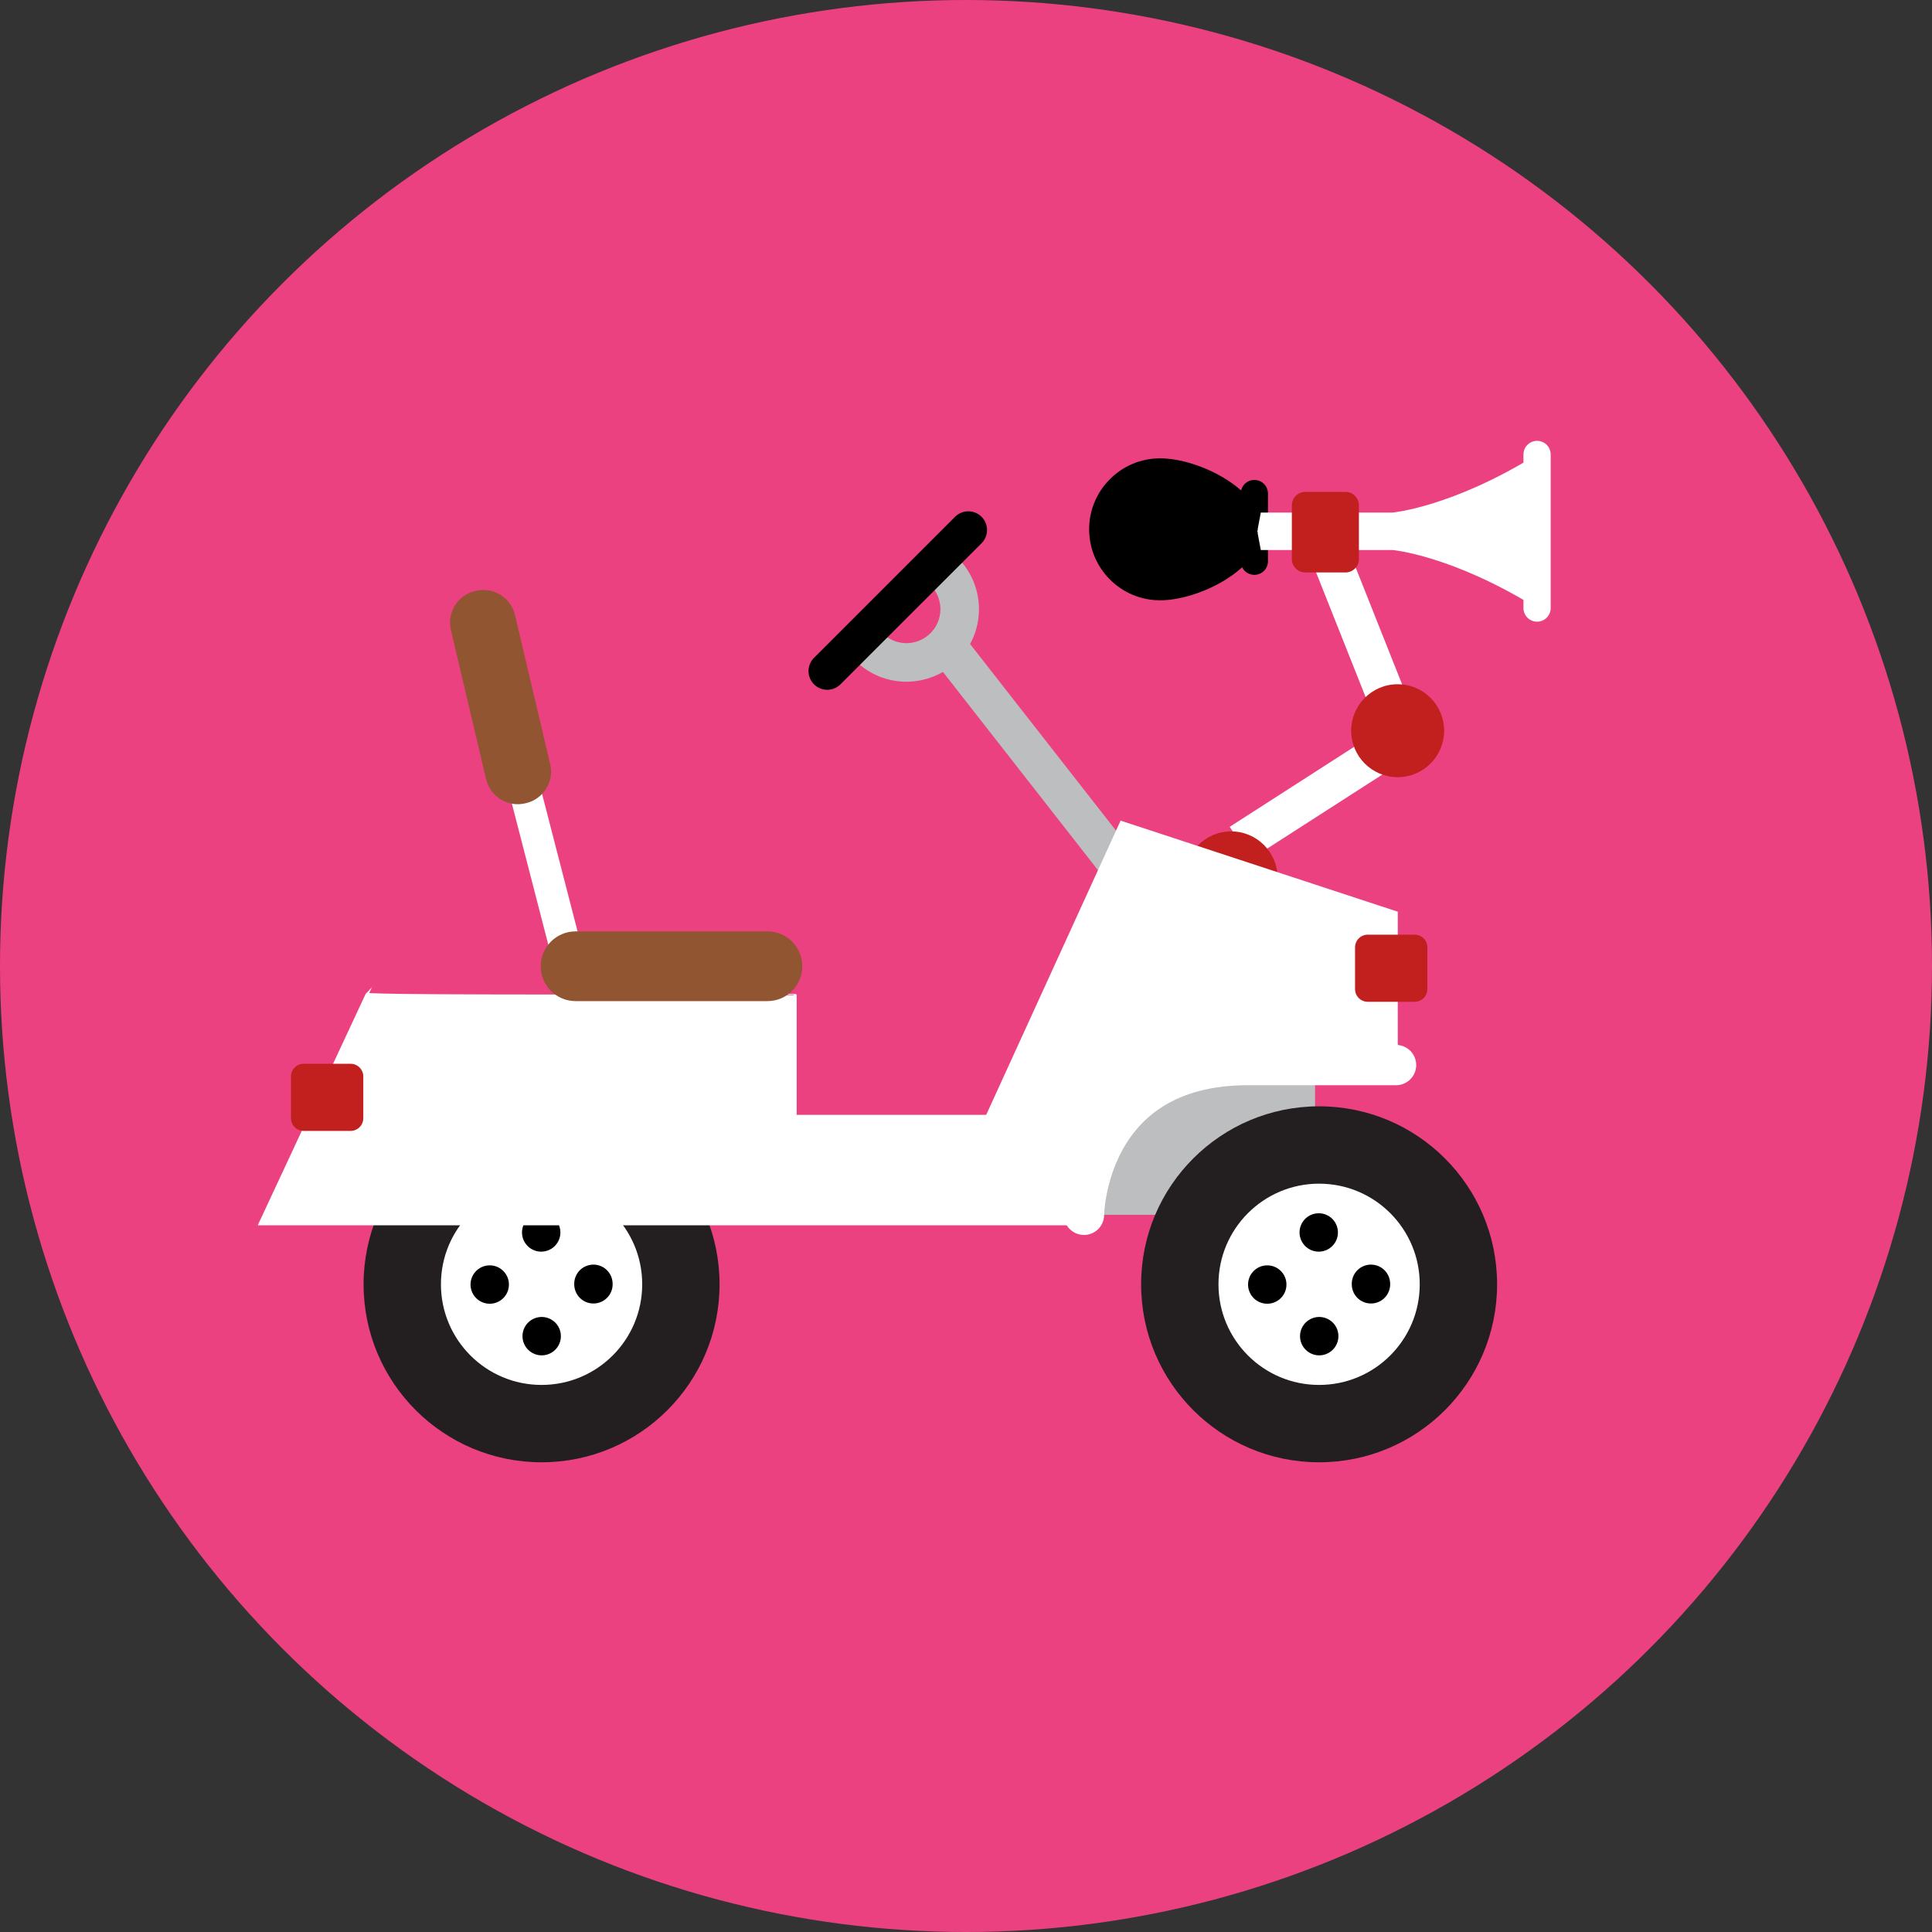 <svg xmlns="http://www.w3.org/2000/svg" xmlns:xlink="http://www.w3.org/1999/xlink" version="1.1" x="0px" y="0px" width="100.144px" height="100.144px" viewBox="0 0 100.144 100.144" style="enable-background:new 0 0 100.144 100.144;" xml:space="preserve"><rect x="0" y="0" width="100.144" height="100.144" fill="#333333" stroke="none"/><g id="_x32_3-video"><circle style="fill:#EC4180;" cx="50.072" cy="50.072" r="50.072"/><circle style="fill:#231F20;" cx="28.072" cy="66.571" r="9.226"/><circle style="fill:#FFFFFF;" cx="28.072" cy="66.571" r="5.216"/><g><circle style="fill:#FFFFFF;" cx="28.072" cy="66.571" r="2.688"/><circle style="fill:none;stroke:#000000;stroke-width:1.99;stroke-linecap:round;stroke-miterlimit:10;stroke-dasharray:0,4.216;" cx="28.072" cy="66.571" r="2.688"/></g><rect x="55.25" y="53.802" style="fill:#BCBEC0;" width="12.915" height="9.167"/><polyline style="fill:none;stroke:#FFFFFF;stroke-width:2;stroke-miterlimit:10;" points="64.283,43.698 72.715,38.278 68.7,28.173"/><circle style="fill:#C21F1F;" cx="63.815" cy="45.504" r="2.409"/><line style="stroke:#BCBEC0;stroke-width:2;stroke-miterlimit:10;" x1="58.127" y1="45.036" x2="49.099" y2="33.49"/><path style="fill:#FFFFFF;stroke:#FFFFFF;stroke-width:0.149;stroke-miterlimit:10;" d="M19.031 51.527l-5.554 11.911h42.709 v-1.338c0 0 0.067-6.892 8.498-6.892s7.695 0 7.695 0v-7.896l-14.253-4.684l-6.959 15.234h-9.946v-6.267 C41.222 51.594 18.864 51.694 19.031 51.527z"/><line style="fill:none;stroke:#FFFFFF;stroke-width:1.641;stroke-miterlimit:10;" x1="27.225" y1="41.052" x2="29.902" y2="51.424"/><path style="fill:#C21F1F;" d="M18.171 58.62h-2.428c-0.364 0-0.66-0.295-0.66-0.66V55.8c0-0.364 0.295-0.66 0.66-0.66h2.428 c0.364 0 0.66 0.295 0.66 0.66v2.16C18.831 58.324 18.535 58.62 18.171 58.62z"/><path style="fill:#C21F1F;" d="M73.326 51.928h-2.428c-0.364 0-0.66-0.295-0.66-0.66v-2.16c0-0.364 0.295-0.66 0.66-0.66h2.428 c0.364 0 0.66 0.295 0.66 0.66v2.16C73.986 51.633 73.691 51.928 73.326 51.928z"/><circle style="fill:#C21F1F;" cx="72.447" cy="37.876" r="2.409"/><path d="M65.421 27.437c0 2.033-3.254 3.68-5.286 3.68s-3.68-1.648-3.68-3.68s1.648-3.68 3.68-3.68S65.421 25.405 65.421 27.437z"/><line style="fill:none;stroke:#000000;stroke-width:1.411;stroke-linecap:round;stroke-miterlimit:10;" x1="65.019" y1="25.582" x2="65.019" y2="29.092"/><path style="fill:#FFFFFF;" d="M79.673 23.556v7.963c-4.416-2.743-7.494-3.01-7.494-3.01h-6.826l-0.163-0.87l-0.018-0.1 l0.018-0.101l0.163-0.87h6.826C72.179 26.567 75.258 26.3 79.673 23.556z"/><polygon points="65.191,27.639 65.153,27.639 65.173,27.539"/><polygon points="65.191,27.437 65.173,27.539 65.153,27.437"/><path style="fill:none;stroke:#FFFFFF;stroke-width:1.411;stroke-linecap:round;stroke-miterlimit:10;" d="M79.673 23.556v7.963"/><circle style="fill:#231F20;" cx="68.375" cy="66.571" r="9.226"/><circle style="fill:#FFFFFF;" cx="68.375" cy="66.571" r="5.216"/><g><circle style="fill:#FFFFFF;" cx="68.375" cy="66.571" r="2.688"/><circle style="fill:none;stroke:#000000;stroke-width:1.99;stroke-linecap:round;stroke-miterlimit:10;stroke-dasharray:0,4.216;" cx="68.375" cy="66.571" r="2.688"/></g><path style="fill:none;stroke:#FFFFFF;stroke-width:2.089;stroke-linecap:round;stroke-miterlimit:10;" d="M56.187 62.969 c0 0 0.067-7.762 8.498-7.762s7.695 0 7.695 0"/><path style="fill:#915532;" d="M39.78 51.892h-9.945c-0.998 0-1.807-0.809-1.807-1.807v0c0-0.998 0.809-1.807 1.807-1.807h9.945 c0.998 0 1.807 0.809 1.807 1.807v0C41.587 51.084 40.778 51.892 39.78 51.892z"/><path style="fill:#C21F1F;" d="M69.742 29.673h-2.084c-0.385 0-0.696-0.312-0.696-0.696v-2.784c0-0.385 0.312-0.696 0.696-0.696 h2.084c0.385 0 0.696 0.312 0.696 0.696v2.784C70.438 29.361 70.126 29.673 69.742 29.673z"/><path style="fill:#915532;" d="M27.266 41.631l-0.043 0.01c-0.905 0.214-1.812-0.347-2.026-1.252l-1.824-7.728 c-0.214-0.905 0.347-1.812 1.252-2.026l0.043-0.01c0.905-0.214 1.812 0.347 2.026 1.252l1.824 7.728 C28.732 40.51 28.172 41.417 27.266 41.631z"/><path style="fill:none;stroke:#BCBEC0;stroke-width:2;stroke-miterlimit:10;" d="M48.936 29.624c1.078 1.078 1.078 2.826 0 3.904 s-2.826 1.078-3.904 0"/><line style="fill:none;stroke:#000000;stroke-width:1.94;stroke-linecap:round;stroke-miterlimit:10;" x1="50.192" y1="27.473" x2="42.879" y2="34.785"/></g><g id="Layer_1"></g></svg>